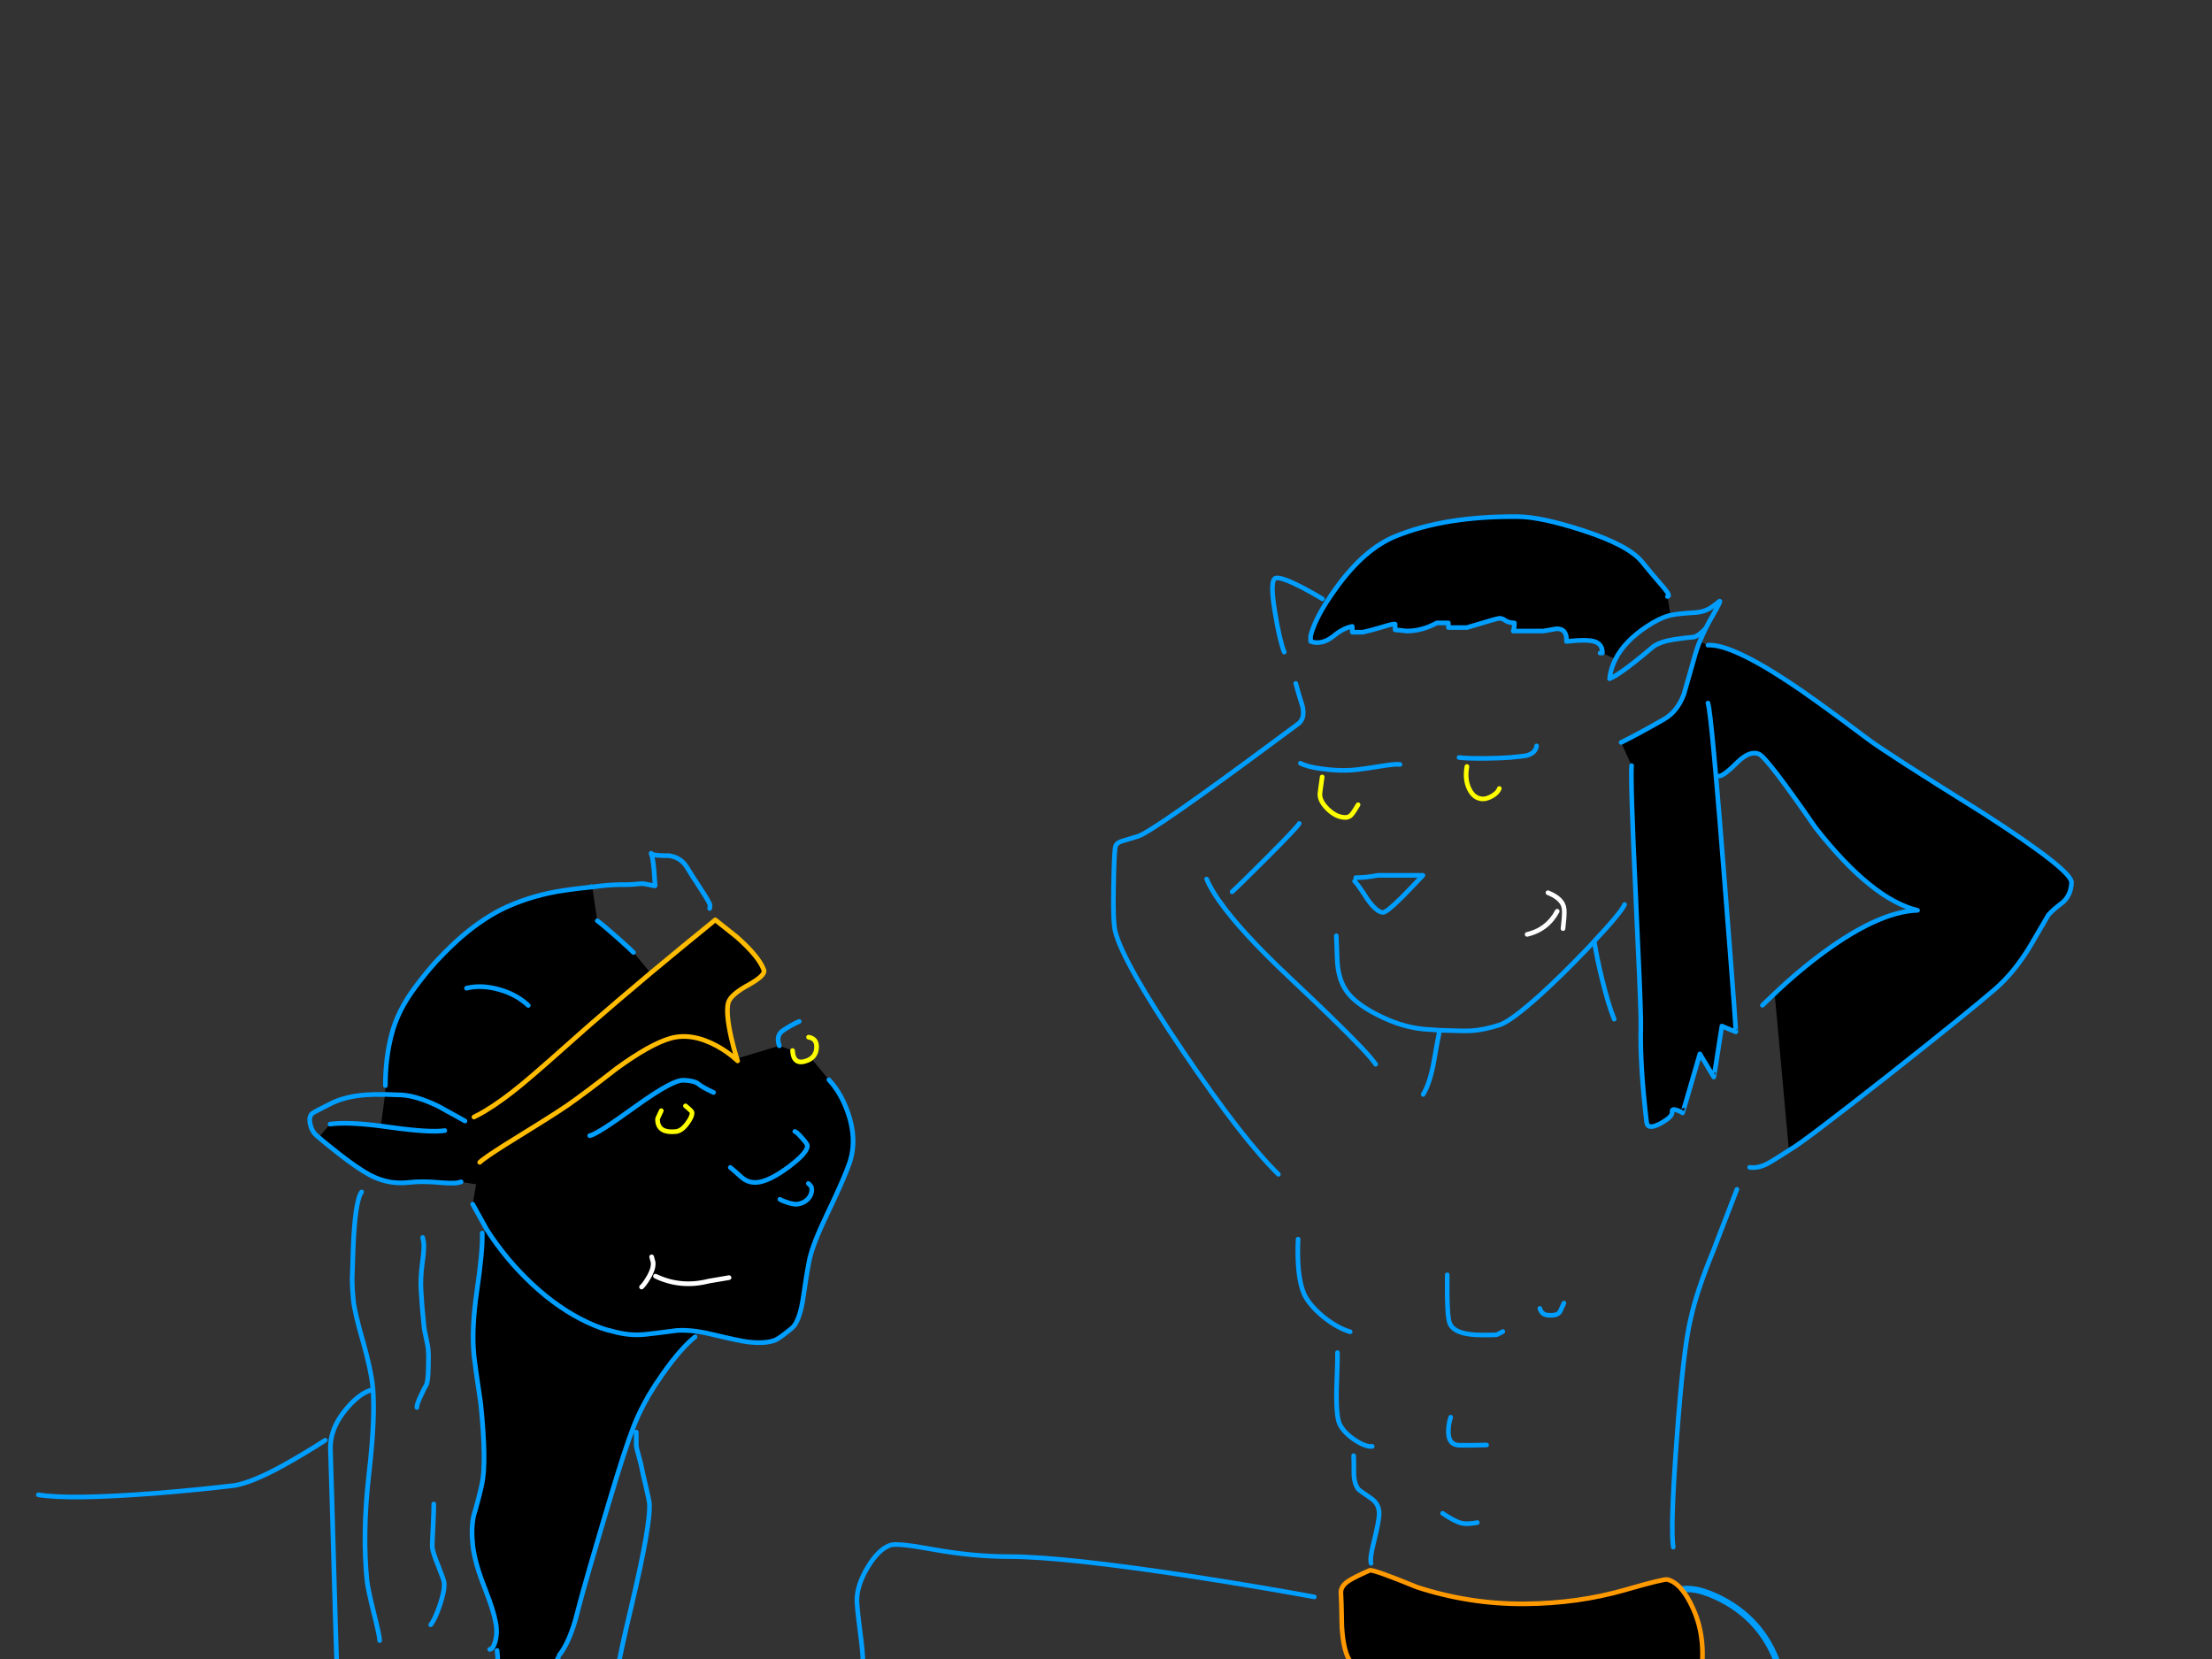 <?xml version="1.0" encoding="utf-8"?>
<svg id="EdithAnim13" image-rendering="inherit" baseProfile="basic" version="1.1" x="0px" y="0px" width="800" height="600" xmlns="http://www.w3.org/2000/svg" xmlns:xlink="http://www.w3.org/1999/xlink">
  <rect width="100%" height="100%" fill="#333333" stroke="none"/>
  <g id="22_Avatarf29r1" overflow="visible">
    <g id="Avatar-Manf0r1">
      <g id="Tailf0r1">
        <path id="Layer3_0_1_STROKES" stroke="#009EFF" stroke-width="2.303" stroke-linejoin="round" stroke-linecap="round" fill="none" d="M650.79,667.892 Q649.628,650.97 648.987,634.039 648.413,617.621 643.079,602.115 637.217,585.226 620.884,577.543 601.035,568.286 598.161,588.986 597.741,592.002 599.713,594.649 604.375,601.009 611.004,605.08 617.933,602.55 623.144,607.329 629.418,613.131 632.179,621.83 638.632,642.358 643.772,663.058 645.224,668.85 644.249,674.726" test="Tail_2.3242325232423263e+312.3242325232423263e+31_2.3242325232423263e+312.3242325232423263e+31_2.3242325232423263e+312.3242325232423263e+31_2.3242325232423263e+312.3242325232423263e+31_1"/>
      </g>
      <path fill="#000" stroke="none" d="M612.353,581.815 Q608.249,572.603 603.056,571.263 601.884,570.928 587.646,575.031 570.729,579.889 551.55,580.056 531.618,580.224 512.522,574.026 497.196,567.745 495.437,567.913 489.407,570.593 487.732,571.765 484.718,573.775 484.969,576.288 485.136,578.13 485.304,588.264 485.89,598.063 488.737,601.413 491.836,605.014 506.827,612.803 519.222,619.084 531.869,624.444 540.16,627.961 552.639,643.623 559.004,651.579 566.206,660.875 567.714,662.048 566.206,663.723 565.034,664.979 565.201,664.979 L577.094,661.294 Q592.252,656.52 602.554,640.524 611.348,626.789 614.781,608.113 617.545,593.289 612.353,581.815 M617.713,233.331 L614.698,232.075 Q614.654,232.181 614.614,232.243 613.706,234.561 613.106,236.681 611.515,242.376 609.002,251.086 608.946,251.239 608.835,251.338 606.54,257.435 601.8,260.131 591.834,265.826 586.306,268.506 L590.075,276.881 Q589.656,282.995 591.583,323.949 591.653,325.46 591.666,326.88 593.229,358.881 593.425,368.588 593.423,368.651 593.425,368.671 593.453,370.916 593.425,371.938 593.09,385.086 595.519,405.856 595.854,408.788 600.46,406.359 605.066,403.846 604.731,402.088 604.564,400.831 606.49,401.501 608.081,402.088 608.5,402.506 608.584,402.59 614.781,381.15 L619.806,389.525 Q619.89,389.609 622.738,371.1 L627.762,373.194 Q627.86,373.293 627.176,364.4 627.213,364.38 627.176,364.316 626.222,350.645 623.491,315.909 621.835,294.683 620.56,280.734 618.982,262.088 618.131,256.446 617.893,254.801 617.713,254.269 617.893,254.801 618.131,256.446 618.982,262.088 620.56,280.734 L621.9,280.65 Q623.575,280.483 628.516,275.541 632.871,271.354 636.137,272.694 639.069,273.95 656.656,299.41 676.924,325.205 693.506,329.225 678.599,329.728 656.489,346.729 649.621,352.005 642.838,358.37 L641.833,359.291 Q643.025,372.021 646.941,415.571 L647.863,415.488 Q652.218,413.059 682.703,389.106 712.099,365.908 721.563,357.7 728.598,351.586 734.376,341.955 737.308,337.014 740.825,330.9 742.5,328.974 746.101,326.294 749.033,323.614 749.2,319.175 749.368,314.82 717.543,294.301 682.284,272.359 675.5,267.25 655.567,252.259 646.271,246.229 635.196,238.968 627.679,235.76 621.433,233.102 617.713,233.331 M558.166,228.223 Q560.679,227.804 563.024,227.385 566.793,227.385 566.541,231.991 573.744,231.154 576.591,231.991 579.606,232.913 579.522,236.179 L584.213,238.356 Q587.506,231.954 595.519,226.631 600.125,223.533 604.061,222.528 604.123,222.514 604.145,222.444 L603.056,215.744 Q604.313,215.66 601.884,212.729 597.445,207.62 593.844,203.181 588.986,197.151 572.069,191.708 557.245,186.934 549.037,186.85 522.74,186.599 504.65,193.969 493.427,198.575 483.377,212.478 481.451,215.112 479.86,217.503 475.369,224.621 473.997,229.981 L473.997,231.991 Q474.165,231.991 474.919,232.243 475.756,232.41 476.343,232.41 479.357,232.41 482.372,229.981 485.806,227.134 489.072,226.548 L489.072,228.641 492.841,228.641 Q495.354,228.139 500.127,226.715 503.812,225.543 504.566,225.71 L504.566,227.804 Q505.404,227.804 508.754,228.223 514.281,228.223 519.641,225.291 L523.829,225.291 523.829,226.966 530.529,226.966 Q541.584,223.616 542.254,223.616 543.343,223.616 544.348,224.37 545.52,225.208 547.698,225.291 547.698,227.385 547.279,228.223 L558.166,228.223Z" test="Avatar Man" stroke-width="1.675"/>
      <path id="Layer2_0_1_STROKES" stroke="#009EFF" stroke-width="1.675" stroke-linejoin="round" stroke-linecap="round" fill="none" d="M579.522,236.179 Q579.606,232.913 576.591,231.991 573.744,231.154 566.541,231.991 566.793,227.385 563.024,227.385 560.679,227.804 558.166,228.223 L547.279,228.223 Q547.698,227.385 547.698,225.291 545.52,225.208 544.348,224.37 543.343,223.616 542.254,223.616 541.584,223.616 530.529,226.966 L523.829,226.966 523.829,225.291 519.641,225.291 Q514.281,228.223 508.754,228.223 505.404,227.804 504.566,227.804 L504.566,225.71 Q503.812,225.543 500.127,226.715 495.354,228.139 492.841,228.641 L489.072,228.641 489.072,226.548 Q485.806,227.134 482.372,229.981 479.357,232.41 476.343,232.41 475.756,232.41 474.919,232.243 474.165,231.991 473.997,231.991 L473.997,229.981 Q475.369,224.621 479.902,217.544 481.451,215.112 483.377,212.478 493.427,198.575 504.65,193.969 522.74,186.599 549.037,186.85 557.245,186.934 572.069,191.708 588.986,197.151 593.844,203.181 597.445,207.62 601.884,212.729 604.313,215.66 603.056,215.744 M604.187,222.486 Q604.249,222.492 604.313,222.486 606.845,221.926 612.269,221.606 616.205,221.439 618.634,219.848 619.974,219.01 621.9,217.419 622.654,217 619.555,222.36 618.131,224.789 616.959,227.134 616.242,228.542 615.661,229.898 615.522,230.177 615.409,230.442 615.165,230.964 614.949,231.489 614.818,231.784 614.698,232.075 M617.713,233.331 Q621.433,233.102 627.721,235.802 635.196,238.968 646.271,246.229 655.567,252.259 675.5,267.25 682.284,272.359 717.543,294.301 749.368,314.82 749.2,319.175 749.033,323.614 746.101,326.294 742.5,328.974 740.825,330.9 737.308,337.014 734.376,341.955 728.598,351.586 721.563,357.7 712.099,365.908 682.703,389.106 652.218,413.059 647.863,415.488 647.429,415.771 647.025,416.032 642.151,419.194 639.99,420.429 636.137,422.69 632.787,422.188 M616.959,227.134 Q615.654,228.564 614.572,229.395 613.478,230.192 612.604,230.4 609.421,230.651 605.569,231.238 600.627,231.991 597.948,233.834 594.346,236.933 590.912,239.613 586.641,242.963 583.961,244.554 L582.119,245.475 Q582.522,241.78 584.254,238.398 M578.685,236.179 L579.522,236.179 M584.254,238.398 Q587.506,231.954 595.519,226.631 600.125,223.533 604.061,222.528 604.123,222.514 604.187,222.486 M614.698,232.075 Q614.654,232.181 614.614,232.284 613.706,234.561 613.106,236.681 611.515,242.376 609.002,251.086 608.946,251.239 608.877,251.379 606.54,257.435 601.8,260.131 591.834,265.826 586.306,268.506 M590.075,276.881 Q589.656,282.995 591.583,323.949 591.653,325.46 591.708,326.922 593.229,358.881 593.425,368.588 593.423,368.651 593.425,368.713 593.453,370.916 593.425,371.938 593.09,385.086 595.519,405.856 595.854,408.788 600.46,406.359 605.066,403.846 604.731,402.088 604.564,400.831 606.49,401.501 608.081,402.088 608.5,402.506 608.584,402.59 614.781,381.15 L619.806,389.525 Q619.89,389.609 622.738,371.1 L627.762,373.194 Q627.86,373.293 627.218,364.442 627.213,364.38 627.218,364.316 626.222,350.645 623.491,315.909 621.835,294.683 620.602,280.734 618.982,262.088 618.131,256.446 617.893,254.801 617.713,254.269 M641.833,359.333 L642.838,358.37 Q649.621,352.005 656.489,346.729 678.599,329.728 693.506,329.225 676.924,325.205 656.656,299.41 639.069,273.95 636.137,272.694 632.871,271.354 628.516,275.541 623.575,280.483 621.9,280.65 M527.681,273.95 Q528.658,274.107 530.696,274.201 533.021,274.285 536.726,274.285 543.259,274.201 546.106,273.95 551.382,273.448 552.053,273.28 555.402,272.359 555.738,269.763 M576.675,340.95 Q577.512,346.394 579.439,354.266 581.784,363.73 583.794,368.588 M483.294,338.438 Q483.294,338.521 483.629,347.064 483.88,353.178 486.225,357.281 486.979,358.598 488.109,359.878 491.54,363.708 498.452,367.164 508,372.021 517.213,372.356 L520.604,372.608 520.73,372.608 Q529.608,372.943 532.287,372.775 536.894,372.44 542.338,370.681 546.358,369.425 557.161,359.71 564.839,352.735 572.99,344.216 573.096,344.114 573.199,344.007 573.263,343.947 573.325,343.881 573.41,343.801 573.493,343.714 574.779,342.349 576.089,340.95 576.174,340.86 576.256,340.783 576.29,340.734 576.34,340.699 576.353,340.65 576.382,340.615 586.243,330.101 587.563,327.131 M520.563,373.194 Q519.809,376.795 518.385,385.003 516.961,392.121 514.7,395.806 M637.394,363.563 L641.833,359.333 M628.181,430.144 Q628.098,430.311 619.639,452.338 613.609,467 611.431,477.044 608.751,488.015 606.406,520.678 604.061,552.503 605.15,559.538 M556.91,473.191 Q557.412,475.034 559.088,475.536 559.59,475.704 560.93,475.704 563.108,475.704 563.945,474.699 564.28,474.364 565.62,471.265 M523.41,461.048 Q523.242,476.29 524.331,478.635 526.09,482.823 535.973,482.823 540.746,482.823 541.165,482.739 541.667,482.655 543.51,481.566 M524.666,512.554 Q523.829,515.066 523.829,517.83 523.829,522.436 527.514,522.688 529.943,522.771 537.647,522.604 M521.735,547.31 Q526.006,550.241 528.77,550.911 530.78,551.33 534.297,550.66 M564.531,665.481 Q558.25,668.413 541.416,671.595 524.415,674.778 506.325,676.369 490.664,677.793 453.814,677.039 426.009,676.536 410.012,675.531 397.701,674.778 372.744,672.181 366.546,671.511 361.94,672.516 358.674,673.27 357.669,672.6 M478.269,216.581 Q475.086,214.655 471.317,212.645 463.78,208.709 461.519,209.044 459.09,209.379 461.1,221.355 462.775,231.573 464.45,235.844 M468.637,247.15 Q469.307,249.914 471.066,255.441 472.071,259.88 469.475,261.806 466.277,264.19 463.236,266.413 L463.194,266.454 Q417.498,300.385 411.687,302.425 406.579,303.933 405.323,304.351 403.564,305.021 403.312,306.613 402.894,309.879 402.726,321.101 402.475,333 403.312,336.763 406.16,348.153 428.102,380.564 449.626,412.305 462.356,424.7 M470.312,276.044 Q472.909,277.384 478.101,278.054 478.312,278.086 478.52,278.096 483.421,278.797 488.319,278.556 491.417,278.389 498.62,277.216 504.482,276.211 506.325,276.463 M469.894,297.819 Q468.889,299.494 458.085,310.298 448.286,320.096 445.606,322.525 M490.329,317.416 Q494.097,317.416 498.285,316.579 L514.616,316.579 Q509.591,321.939 506.744,324.786 501.468,329.979 500.211,329.979 497.95,329.979 494.6,325.289 491.166,319.929 489.91,318.673 M436.394,317.919 Q437.831,321.391 440.916,325.791 440.95,325.84 441,325.875 448.678,336.886 466.544,353.68 474.843,361.474 480.949,367.415 495.077,381.12 497.531,384.919 M469.475,448.15 Q468.889,461.466 471.569,467.831 473.244,471.684 478.352,476.039 483.629,480.31 488.319,481.65 M483.713,489.188 Q483.796,491.784 483.377,502.504 483.21,512.554 484.55,515.15 486.141,518.249 490.077,520.845 493.93,523.358 496.275,523.106 M489.575,526.456 Q489.659,529.22 489.659,533.491 489.826,536.674 491.25,538.6 491.417,538.851 495.94,541.95 498.955,544.044 498.787,547.813 498.62,550.66 496.861,557.695 495.354,563.558 495.856,565.4 M475.338,577.544 Q455.74,573.943 432.039,570.258 384.72,562.971 364.871,562.971 351.639,562.971 336.564,560.208 324.671,558.03 322.159,558.784 317.804,560.124 313.7,566.991 309.596,573.943 309.931,579.638 310.182,583.49 311.522,593.708 312.611,602.836 311.606,606.438 M474.919,601.831 Q467.214,603.088 431.704,603.841 393.179,604.679 386.981,605.181 380.114,605.768 358.255,609.285 338.406,612.468 330.45,612.719 320.986,613.054 312.611,611.881 308.256,611.295 301.975,609.788 298.709,609.034 295.359,611.295 293.6,612.551 289.412,616.906 284.639,621.848 288.994,632.4 289.831,634.494 288.407,646.47 286.816,658.53 287.737,660.875 L290.669,667.994 Q293.935,676.955 295.275,686.419 M354.319,660.875 Q355.491,664.644 357.669,675.448 360.014,687.005 359.762,689.35" test="Avatar Man"/>
      <path id="Layer2_0_2_STROKES" stroke="#FF0" stroke-width="1.675" stroke-linejoin="round" stroke-linecap="round" fill="none" d="M530.529,277.216 Q529.691,281.906 531.366,285.34 533.125,288.941 536.391,288.941 537.731,288.941 539.574,287.936 541.667,286.764 542.254,285.173 M478.185,280.985 Q477.347,286.848 477.347,287.266 477.347,288.97 478.604,290.784 479.272,291.732 480.279,292.71 483.377,295.641 486.56,295.641 488.235,295.641 489.324,293.966 489.994,293.045 491.166,291.035" test="Avatar Man"/>
      <path id="Layer2_0_3_STROKES" stroke="#FFF" stroke-width="1.675" stroke-linejoin="round" stroke-linecap="round" fill="none" d="M559.841,322.86 Q565.453,325.121 565.704,328.89 565.72,329.128 565.746,329.393 565.741,329.456 565.746,329.518 L565.746,329.644 Q565.777,331.823 565.285,335.841 M552.304,337.935 Q557.823,336.618 561.181,332.575 562.307,331.222 563.191,329.56" test="Avatar Man"/>
      <path id="Layer2_0_4_STROKES" stroke="#F90" stroke-width="1.675" stroke-linejoin="round" stroke-linecap="round" fill="none" d="M495.437,567.913 Q497.196,567.745 512.522,574.026 531.618,580.224 551.55,580.056 570.729,579.889 587.646,575.031 601.884,570.928 603.056,571.263 608.249,572.603 612.353,581.815 617.545,593.289 614.781,608.113 611.348,626.789 602.554,640.524 592.252,656.52 577.094,661.294 L565.201,664.979 Q565.034,664.979 566.206,663.723 567.714,662.048 566.206,660.875 559.004,651.579 552.639,643.623 540.16,627.961 531.869,624.444 519.222,619.084 506.827,612.803 491.836,605.014 488.737,601.413 485.89,598.063 485.304,588.264 485.136,578.13 484.969,576.288 484.718,573.775 487.732,571.765 489.407,570.593 495.437,567.913Z" test="Avatar Man"/>
    </g>
    <g id="Avatar-Lady">
      <path fill="#000" stroke="none" d="M251.593,481.426 Q247.881,480.961 244.763,481.184 236.621,482.266 233.169,482.616 227.527,483.189 221.394,481.43 217.746,480.694 212.479,478.252 202.029,473.358 192.441,464.379 182.972,455.513 176.073,444.774 L174.408,445.964 Q174.628,452.321 172.411,467.348 170.775,478.771 171.195,487.208 171.269,488.779 171.418,490.247 171.726,493.279 173.888,507.861 176.025,528.911 174.277,536.83 173.115,542.137 171.338,548.102 170.343,552.542 170.959,558.604 171.302,561.98 172.486,566.105 L172.495,566.189 Q173.586,570.005 175.379,574.488 179.048,583.813 179.535,588.613 179.792,591.139 179.114,593.675 178.741,595.031 178.216,595.722 L179.784,596.924 Q180.016,598.84 180.104,602.591 180.113,602.779 180.138,602.928 180.265,608.11 180.168,616.621 L180.176,616.705 Q180.144,620.11 180.069,624.032 L183.761,626.039 Q186.017,622.189 191.844,614.329 200.005,603.378 201.911,599.526 L202.246,598.642 Q205.49,594.569 207.971,586.321 210.784,575.487 212.811,568.646 213.252,567.126 213.615,565.672 213.816,565.153 213.933,564.618 214.014,564.505 213.992,564.357 214.064,564.292 214.059,564.18 L214.059,564.18 Q218.071,550.548 220.653,541.989 225.981,524.094 229.152,515.945 230.609,512.146 232.702,508.184 233.535,506.582 234.415,504.947 L234.634,504.585 234.709,504.492 Q236.998,500.689 239.793,496.745 246.263,487.581 251.377,483.489 L251.593,481.426 M216.022,333.021 L214.184,320.788 213.763,320.83 Q204.332,321.788 198.835,322.942 187.765,325.342 179.224,330.037 171.021,334.698 163.654,341.741 160.863,344.378 158.172,347.232 158.174,347.272 158.096,347.325 157.909,347.558 157.634,347.797 153.666,352.263 150.002,357.249 143.716,365.713 141.539,374.441 139.355,383.085 139.386,392.609 L139.281,395.767 Q141.98,395.856 145.261,396.011 150.651,396.314 158.43,400.033 158.832,400.246 164.018,403.124 164.067,403.136 164.102,403.115 165.862,404.146 168.164,405.425 165.862,404.146 164.102,403.115 164.067,403.136 164.018,403.124 158.832,400.246 158.43,400.033 150.651,396.314 145.261,396.011 141.98,395.856 139.281,395.767 L137.724,407.24 Q139.477,407.448 141.346,407.723 155.497,409.688 160.86,408.889 155.497,409.688 141.346,407.723 139.477,407.448 137.724,407.24 137.551,407.211 137.379,407.19 125.644,405.695 119.365,406.552 L115.263,411.392 Q117.587,413.378 122.767,417.435 129.657,422.793 133.92,425.065 134.745,425.456 135.437,425.762 141.319,428.397 147.878,427.646 152.669,427.074 159.626,427.729 165.117,428.192 166.741,427.432 L172.191,428.324 170.964,435.51 175.963,444.53 Q176.051,444.667 176.073,444.774 182.972,455.513 192.441,464.379 202.029,473.358 212.479,478.252 217.746,480.694 221.394,481.43 227.527,483.189 233.169,482.616 236.621,482.266 244.763,481.184 247.881,480.961 251.593,481.426 L251.677,481.417 Q254.58,481.847 257.843,482.663 267.784,485.056 270.707,485.355 276.99,486.078 280.499,484.615 282.124,483.855 286.363,480.362 288.953,478.227 290.297,470.52 291.689,460.766 292.767,455.467 293.979,449.815 299.528,438.278 300.259,436.75 300.93,435.328 305.476,425.657 307.123,420.918 307.304,420.406 307.45,419.949 309.956,411.953 306.699,402.501 304.17,395.187 299.784,390.528 L293.38,382.757 Q292.872,383.162 292.177,383.474 286.95,385.621 286.63,379.954 L281.861,378.227 266.508,382.848 Q266.629,383.268 266.762,383.673 266.516,383.435 266.205,383.219 263.456,380.613 259.326,378.303 250.232,373.357 242.538,375.5 235.097,377.616 222.899,386.511 211.241,395.586 205.344,399.608 204.556,400.22 203.838,400.696 199.859,403.397 185.531,412.253 184.093,413.148 182.805,413.891 179.081,416.304 176.739,417.825 174.276,419.597 173.51,420.364 174.276,419.597 176.739,417.825 179.081,416.304 182.805,413.891 184.093,413.148 185.531,412.253 199.859,403.397 203.838,400.696 204.556,400.22 205.344,399.608 211.241,395.586 222.899,386.511 235.097,377.616 242.538,375.5 250.232,373.357 259.326,378.303 263.456,380.613 266.205,383.219 L266.508,382.848 Q266.443,382.644 266.381,382.436 265.355,379.154 264.467,375.314 262.457,366.416 263.361,362.752 264.081,359.786 270.854,356.121 276.887,352.701 276.278,350.891 274.595,346.043 266.466,338.872 L258.692,332.686 Q246.457,342.621 235.293,351.906 223.617,361.727 213.14,370.829 195.513,386.57 189.079,391.902 181.54,398.161 175.368,401.801 173.319,403.055 171.421,403.988 173.319,403.055 175.368,401.801 181.54,398.161 189.079,391.902 195.513,386.57 213.14,370.829 223.617,361.727 235.293,351.906 L229.092,344.454 Q228.232,343.52 223.088,338.939 217.48,333.979 216.022,333.021 M252.551,392.007 Q251.244,390.864 247.226,390.676 244.182,390.534 235.538,396.201 232.766,398.058 229.422,400.48 215.635,410.472 213.277,410.712 215.635,410.472 229.422,400.48 232.766,398.058 235.538,396.201 244.182,390.534 247.226,390.676 251.244,390.864 252.551,392.007 253.858,393.15 258.055,395.106 253.858,393.15 252.551,392.007 M248.556,406.279 Q250.43,403.792 250.276,402.276 250.233,401.855 247.914,399.964 250.233,401.855 250.276,402.276 250.43,403.792 248.556,406.279 246.539,409.035 244.434,409.249 238.287,409.873 237.842,405.495 237.774,404.821 237.833,404.56 238.034,404.029 239.159,401.703 238.034,404.029 237.833,404.56 237.774,404.821 237.842,405.495 238.287,409.873 244.434,409.249 246.539,409.035 248.556,406.279 M235.265,460.541 Q234.953,461.389 234.418,462.243 232.964,464.687 232.022,465.464 232.964,464.687 234.418,462.243 234.953,461.389 235.265,460.541 236.402,458.334 236.219,456.531 L235.677,454.544 236.219,456.531 Q236.402,458.334 235.265,460.541 M273.945,427.605 Q276.077,427.388 278.801,426.006 281.753,424.615 285.364,421.937 290.514,418.035 291.62,415.687 292.05,414.901 291.988,414.288 291.92,413.615 290.005,411.512 288.174,409.401 287.475,409.217 288.174,409.401 290.005,411.512 291.92,413.615 291.988,414.288 292.05,414.901 291.62,415.687 290.514,418.035 285.364,421.937 281.753,424.615 278.801,426.006 276.077,427.388 273.945,427.605 270.661,427.938 268.232,425.803 264.395,422.364 264.126,422.222 264.395,422.364 268.232,425.803 270.661,427.938 273.945,427.605 M293.553,429.697 Q293.484,429.023 292.363,428.031 293.484,429.023 293.553,429.697 293.664,430.792 293.337,431.76 293.01,432.729 292.245,433.573 290.631,435.268 288.189,435.516 287.263,435.61 285.249,435.049 283.32,434.479 282.055,433.757 283.32,434.479 285.249,435.049 287.263,435.61 288.189,435.516 290.631,435.268 292.245,433.573 293.01,432.729 293.337,431.76 293.664,430.792 293.553,429.697 M256.222,463.347 Q259.901,462.718 263.664,462.08 259.901,462.718 256.222,463.347 246.188,465.897 237.069,461.548 246.188,465.897 256.222,463.347 M191.057,363.628 Q186.731,359.559 180.345,357.826 174.043,356.084 168.731,357.389 174.043,356.084 180.345,357.826 186.731,359.559 191.057,363.628Z" test="Avatar Lady" stroke-width="1.693"/>
      <path id="Layer1_0_1_STROKES" stroke="#009EFF" stroke-width="1.693" stroke-linejoin="round" stroke-linecap="round" fill="none" d="M281.861,378.227 Q280.449,374.372 283.41,372.54 286.279,370.633 289.048,369.416 M256.656,328.554 Q256.832,327.771 256.789,327.35 256.703,326.508 253.378,321.401 249.453,315.42 248.828,314.292 246.531,310.102 241.957,309.461 237.283,309.51 235.606,308.914 236.071,310.143 236.49,314.269 L236.938,320.349 Q236.694,320.458 234.773,319.973 232.684,319.505 231.757,319.599 228.474,319.932 226.688,319.943 222.427,319.865 217.712,320.344 L214.184,320.788 M216.022,333.021 Q217.48,333.979 223.088,338.939 228.232,343.52 229.092,344.454 M235.606,308.914 Q235.594,308.831 235.514,308.839 L235.488,308.586 Q235.587,308.745 235.606,308.914Z M213.763,320.83 Q213.746,320.662 213.83,320.653 214.008,320.8 214.184,320.788 L213.763,320.83 Q204.332,321.788 198.835,322.942 187.765,325.342 179.224,330.037 171.021,334.698 163.654,341.741 160.863,344.378 158.214,347.228 158.174,347.272 158.139,347.32 157.909,347.558 157.676,347.793 153.666,352.263 150.002,357.249 143.716,365.713 141.539,374.441 139.355,383.085 139.386,392.609 M139.286,395.81 Q141.98,395.856 145.261,396.011 150.651,396.314 158.43,400.033 158.832,400.246 164.018,403.124 164.067,403.136 164.106,403.157 165.862,404.146 168.164,405.425 M258.055,395.106 Q253.858,393.15 252.551,392.007 251.244,390.864 247.226,390.676 244.182,390.534 235.542,396.244 232.766,398.058 229.422,400.48 215.635,410.472 213.277,410.712 M264.126,422.222 Q264.395,422.364 268.232,425.803 270.661,427.938 273.945,427.605 276.077,427.388 278.848,426.043 281.753,424.615 285.364,421.937 290.514,418.035 291.662,415.683 292.05,414.901 291.988,414.288 291.92,413.615 290.005,411.512 288.174,409.401 287.475,409.217 M299.784,390.528 Q304.17,395.187 306.699,402.501 309.956,411.953 307.45,419.949 307.304,420.406 307.123,420.918 305.476,425.657 300.93,435.328 300.259,436.75 299.528,438.278 293.979,449.815 292.767,455.467 291.689,460.766 290.297,470.52 288.953,478.227 286.363,480.362 282.124,483.855 280.499,484.615 276.99,486.078 270.707,485.355 267.784,485.056 257.843,482.663 254.58,481.847 251.681,481.459 L251.597,481.468 M251.377,483.489 Q246.263,487.581 239.793,496.745 236.998,500.689 234.752,504.488 L234.676,504.581 234.458,504.943 Q233.535,506.582 232.702,508.184 230.609,512.146 229.152,515.945 225.981,524.094 220.653,541.989 218.071,550.548 214.101,564.176 L214.063,564.222 Q214.064,564.292 214.034,564.353 214.014,564.505 213.98,564.656 213.816,565.153 213.657,565.667 213.252,567.126 212.811,568.646 210.784,575.487 207.971,586.321 205.49,594.569 202.246,598.642 M201.911,599.526 Q200.005,603.378 191.844,614.329 186.017,622.189 183.765,626.081 183.055,627.343 182.703,628.188 M282.055,433.757 Q283.32,434.479 285.249,435.049 287.263,435.61 288.189,435.516 290.631,435.268 292.245,433.573 293.01,432.729 293.337,431.76 293.664,430.792 293.553,429.697 293.484,429.023 292.363,428.031 M251.597,481.468 Q247.881,480.961 244.763,481.184 236.621,482.266 233.169,482.616 227.527,483.189 221.394,481.43 217.746,480.694 212.479,478.252 202.029,473.358 192.441,464.379 182.972,455.513 176.12,444.812 M174.408,445.964 Q174.628,452.321 172.411,467.348 170.775,478.771 171.195,487.208 171.269,488.779 171.418,490.247 171.726,493.279 173.888,507.861 176.025,528.911 174.277,536.83 173.115,542.137 171.338,548.102 170.343,552.542 170.959,558.604 171.302,561.98 172.49,566.147 L172.495,566.189 Q173.586,570.005 175.379,574.488 179.048,583.813 179.535,588.613 179.792,591.139 179.114,593.675 178.741,595.031 178.22,595.765 M179.784,596.924 Q180.016,598.84 180.108,602.633 180.113,602.779 180.138,602.928 180.265,608.11 180.172,616.663 L180.176,616.705 Q180.144,620.11 180.069,624.032 M230.124,517.973 L230.106,522.824 Q230.191,523.666 231.123,526.974 232.054,530.282 232.14,531.124 232.225,531.966 233.53,537.278 234.751,542.599 234.836,543.441 235.555,550.513 228.292,581.195 220.945,611.885 221.586,618.2 222.21,624.347 232.951,637.973 241.347,648.604 251.653,658.787 259.117,666.11 278.271,701.425 278.382,702.52 279.081,702.704 279.688,702.813 279.712,702.215 M194.641,658.621 Q196.865,659.586 208.897,669.168 221.781,679.599 222.029,682.041 222.337,685.072 244.606,698.294 266.875,711.515 267.217,714.883 267.32,715.893 267.648,715.775 267.976,715.656 267.993,715.825 L268.607,715.167 M191.057,363.628 Q186.731,359.559 180.345,357.826 174.043,356.084 168.731,357.389 M139.286,395.81 Q139.203,395.828 139.117,395.827 139.03,395.825 138.949,395.844 134.854,395.758 132.157,395.98 124.899,396.547 119.875,399.014 113.64,402.114 112.933,402.696 111.756,403.667 112.079,406.016 112.504,408.525 113.947,410.165 114.343,410.563 115.073,411.199 115.165,411.271 115.258,411.35 L115.305,411.388 M119.365,406.552 Q125.644,405.695 137.379,407.19 137.551,407.211 137.724,407.24 M115.305,411.388 Q117.587,413.378 122.767,417.435 129.657,422.793 133.962,425.061 134.745,425.456 135.437,425.762 141.319,428.397 147.878,427.646 152.669,427.074 159.626,427.729 165.117,428.192 166.741,427.432 M170.964,435.51 L175.963,444.53 Q176.051,444.667 176.12,444.812 M130.788,431.083 Q128.326,434.48 127.688,452.494 127.414,460.689 127.358,462.651 127.372,466.137 127.765,470.01 128.244,474.726 131.249,485.054 134.17,495.391 134.769,501.285 134.831,501.898 134.897,502.548 135.114,505.357 135.109,508.821 135.112,514.5 134.527,521.939 134.117,527.154 133.42,533.237 130.985,554.497 132.729,571.673 133.011,574.452 135.189,583.333 137.316,591.709 137.31,593.326 M137.724,407.24 Q139.477,407.448 141.346,407.723 155.497,409.688 160.86,408.889 M152.877,447.555 L153.259,449.642 Q153.456,451.579 152.723,456.928 151.998,462.361 152.275,466.756 152.518,471.665 153.356,479.917 153.45,480.843 154.086,483.756 154.73,486.753 154.842,487.847 154.848,487.908 154.854,487.974 155.069,490.239 154.919,494.475 154.834,499.503 154.205,500.843 153.541,501.846 152.357,504.433 151.514,506.177 151.12,507.323 150.726,508.469 150.781,509.016 M156.881,543.956 Q156.95,544.629 156.64,551.636 156.247,558.652 156.349,559.662 156.537,561.515 158.575,566.497 159.56,569.012 160.084,570.469 160.571,571.912 160.613,572.33 160.904,575.192 159.001,580.745 157.29,585.683 155.786,587.622 M134.897,502.548 Q130.158,503.625 125.156,509.662 120.516,515.203 119.674,521.022 119.433,522.719 119.511,524.442 119.722,529.865 121.307,586.529 123.017,641.905 123.531,647.808 123.933,651.765 124.036,658.645 124.061,659.655 124.103,660.552 L124.111,660.637 Q124.317,663.516 124.872,665.196 125.362,666.677 165.353,714.508 205.039,761.859 205.465,765.219 M117.619,520.891 Q109.955,525.837 102.223,530.11 91.183,536.165 84.827,537.236 71.549,538.839 56.022,540.076 25.043,542.456 13.882,540.612 M178.22,595.765 Q177.737,596.452 177.105,596.516 M180.069,624.032 L180.074,624.074 Q180.059,626.024 180.017,628.121 179.79,639.322 179.316,654.308 179.245,657.803 189.939,673.475 203.114,692.639 206.096,698.546 226.453,739.013 228.781,757.747 M28.892,641.51 Q35.57,641.938 52.419,646.181 70.76,650.869 80.914,655.368 94.718,661.452 98.298,662.364 105.729,664.332 114.972,662.373 118.719,661.567 121.858,660.653" test="Avatar Lady"/>
      <path id="Layer1_0_2_STROKES" stroke="#FFBC00" stroke-width="1.693" stroke-linejoin="round" stroke-linecap="round" fill="none" d="M235.335,351.901 Q246.457,342.621 258.692,332.686 L266.466,338.872 Q274.595,346.043 276.278,350.891 276.887,352.701 270.854,356.121 264.081,359.786 263.361,362.752 262.457,366.416 264.467,375.314 265.355,379.154 266.381,382.436 266.443,382.644 266.508,382.848 M171.421,403.988 Q173.319,403.055 175.372,401.843 181.54,398.161 189.079,391.902 195.513,386.57 213.14,370.829 223.617,361.727 235.335,351.901 M266.247,383.215 Q266.516,383.435 266.762,383.673 266.629,383.268 266.508,382.848 M266.247,383.215 Q263.456,380.613 259.326,378.303 250.232,373.357 242.538,375.5 235.097,377.616 222.899,386.511 211.241,395.586 205.39,399.645 204.556,400.22 203.838,400.696 199.859,403.397 185.531,412.253 184.093,413.148 182.809,413.933 179.081,416.304 176.786,417.862 174.276,419.597 173.51,420.364" test="Avatar Lady"/>
      <path id="Layer1_0_3_STROKES" stroke="#FF0" stroke-width="1.693" stroke-linejoin="round" stroke-linecap="round" fill="none" d="M286.63,379.954 Q286.95,385.621 292.177,383.474 292.872,383.162 293.422,382.753 295.343,381.264 295.327,378.476 295.289,375.587 292.433,375.112 M239.159,401.703 Q238.034,404.029 237.833,404.56 237.774,404.821 237.842,405.495 238.287,409.873 244.434,409.249 246.539,409.035 248.556,406.279 250.43,403.792 250.276,402.276 250.233,401.855 247.914,399.964" test="Avatar Lady"/>
      <path id="Layer1_0_4_STROKES" stroke="#FFF" stroke-width="1.693" stroke-linejoin="round" stroke-linecap="round" fill="none" d="M235.677,454.544 L236.219,456.531 Q236.402,458.334 235.312,460.578 234.953,461.389 234.418,462.243 232.964,464.687 232.022,465.464 M237.069,461.548 Q246.188,465.897 256.222,463.347 259.901,462.718 263.664,462.08" test="Avatar Lady"/>
    </g>
  </g>
</svg>